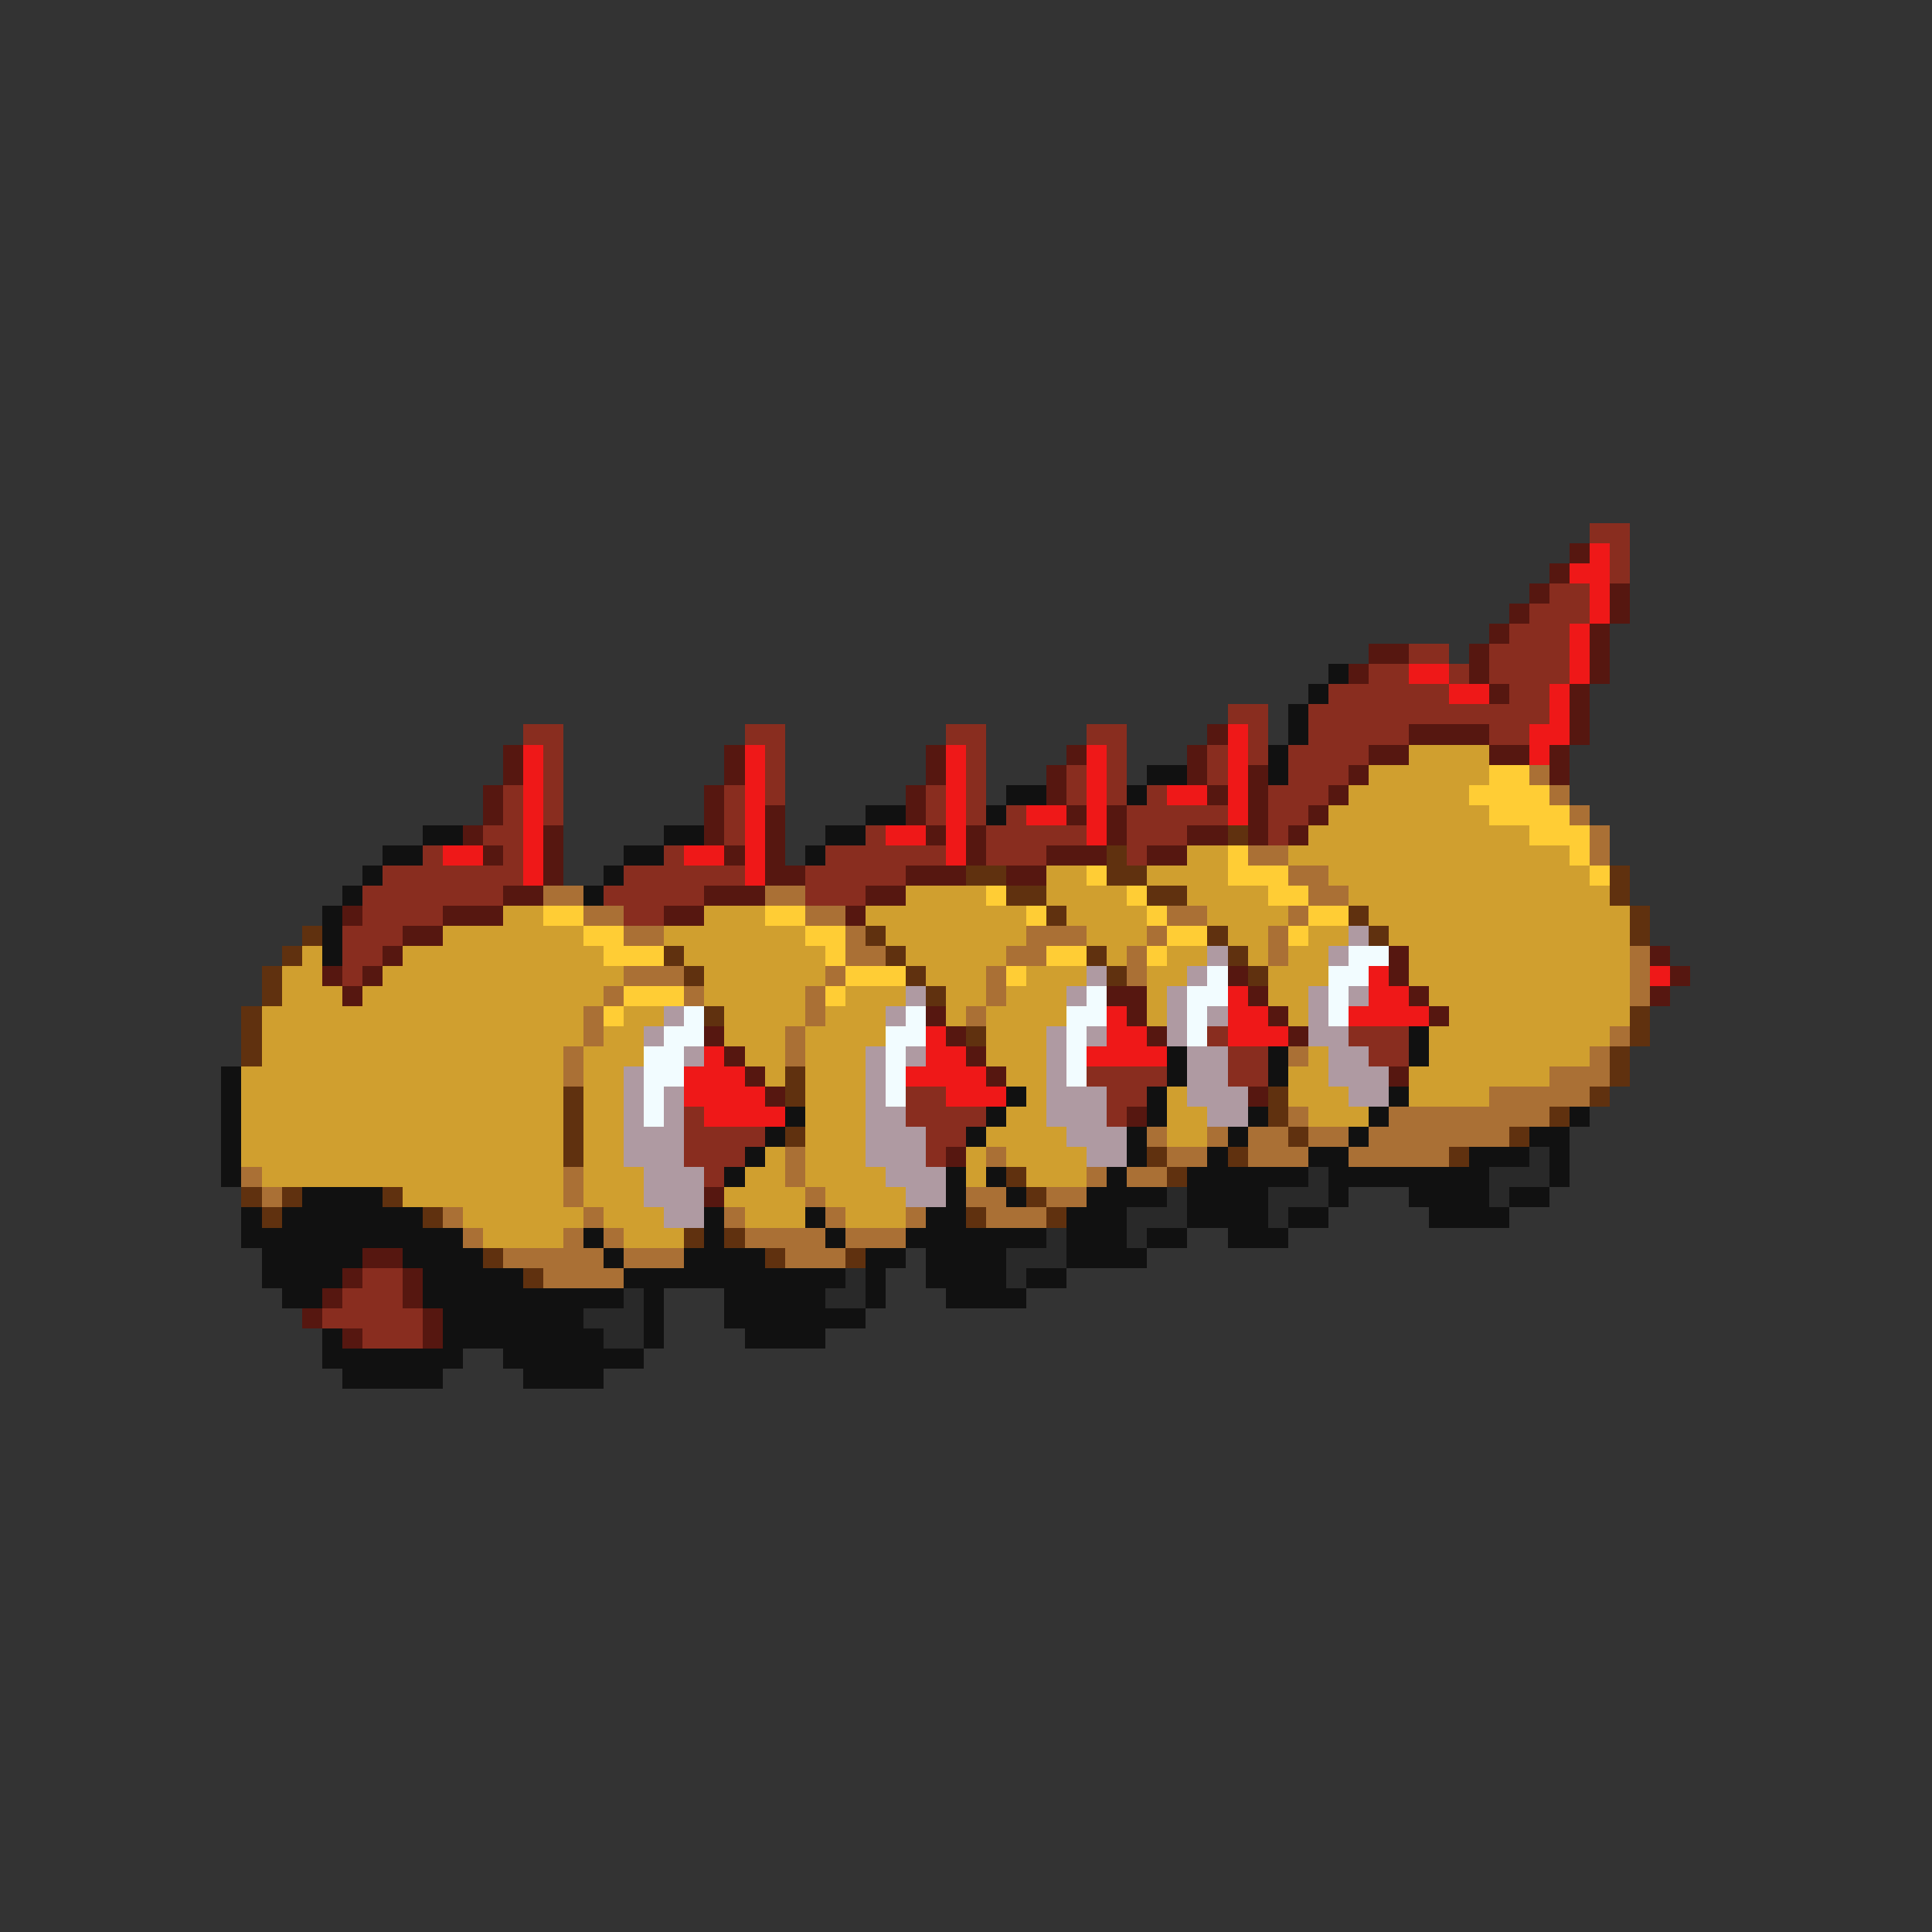 <svg xmlns="http://www.w3.org/2000/svg" viewBox="0 -0.5 96 96" shape-rendering="crispEdges">
<rect x="0" y="-0.5" width="96" height="96" fill="#333333" stroke="none"/>
<path stroke="#892d1f" d="M79 26h2M80 27h1M80 28h1M77 29h2M76 30h3M75 31h3M70 32h2M74 32h4M68 33h2M72 33h1M74 33h4M66 34h6M75 34h2M61 35h2M65 35h12M26 36h2M37 36h2M47 36h2M54 36h2M62 36h1M65 36h5M74 36h2M27 37h1M38 37h1M48 37h1M55 37h1M60 37h1M62 37h1M64 37h4M27 38h1M38 38h1M48 38h1M53 38h1M55 38h1M60 38h1M64 38h3M25 39h1M27 39h1M36 39h1M38 39h1M46 39h1M48 39h1M53 39h1M55 39h1M57 39h1M63 39h3M25 40h1M27 40h1M36 40h1M46 40h1M48 40h1M50 40h1M56 40h5M63 40h2M24 41h2M36 41h1M43 41h1M49 41h5M56 41h3M63 41h1M21 42h1M25 42h1M33 42h1M41 42h6M49 42h3M56 42h1M19 43h7M31 43h6M40 43h5M18 44h7M30 44h5M40 44h3M18 45h4M31 45h2M17 46h3M17 47h2M17 48h1M60 51h1M67 51h3M61 52h2M68 52h2M54 53h4M61 53h2M45 54h2M55 54h2M34 55h1M45 55h4M55 55h1M34 56h4M46 56h2M34 57h3M46 57h1M35 58h1M18 63h2M17 64h3M16 65h5M18 66h3" />
<path stroke="#561710" d="M78 27h1M77 28h1M76 29h1M80 29h1M75 30h1M80 30h1M74 31h1M79 31h1M68 32h2M73 32h1M79 32h1M67 33h1M73 33h1M79 33h1M74 34h1M78 34h1M78 35h1M60 36h1M70 36h4M78 36h1M25 37h1M36 37h1M46 37h1M53 37h1M59 37h1M68 37h2M74 37h2M77 37h1M25 38h1M36 38h1M46 38h1M52 38h1M59 38h1M62 38h1M67 38h1M77 38h1M24 39h1M35 39h1M45 39h1M52 39h1M60 39h1M62 39h1M66 39h1M24 40h1M35 40h1M38 40h1M45 40h1M53 40h1M55 40h1M62 40h1M65 40h1M23 41h1M27 41h1M35 41h1M38 41h1M46 41h1M48 41h1M55 41h1M59 41h2M62 41h1M64 41h1M24 42h1M27 42h1M36 42h1M38 42h1M48 42h1M52 42h3M57 42h2M27 43h1M38 43h2M45 43h3M50 43h2M25 44h2M35 44h3M43 44h2M17 45h1M22 45h3M33 45h2M42 45h1M20 46h2M19 47h1M69 47h1M82 47h1M16 48h1M18 48h1M61 48h1M69 48h1M83 48h1M17 49h1M55 49h2M62 49h1M70 49h1M82 49h1M46 50h1M56 50h1M63 50h1M71 50h1M35 51h1M47 51h1M57 51h1M64 51h1M36 52h1M48 52h1M37 53h1M49 53h1M69 53h1M38 54h1M62 54h1M56 55h1M47 57h1M35 59h1M18 62h2M17 63h1M20 63h1M16 64h1M20 64h1M15 65h1M21 65h1M17 66h1M21 66h1" />
<path stroke="#ef1818" d="M79 27h1M78 28h2M79 29h1M79 30h1M78 31h1M78 32h1M70 33h2M78 33h1M72 34h2M77 34h1M77 35h1M61 36h1M76 36h2M26 37h1M37 37h1M47 37h1M54 37h1M61 37h1M76 37h1M26 38h1M37 38h1M47 38h1M54 38h1M61 38h1M26 39h1M37 39h1M47 39h1M54 39h1M58 39h2M61 39h1M26 40h1M37 40h1M47 40h1M51 40h2M54 40h1M61 40h1M26 41h1M37 41h1M44 41h2M47 41h1M54 41h1M22 42h2M26 42h1M34 42h2M37 42h1M47 42h1M26 43h1M37 43h1M68 48h1M82 48h1M61 49h1M68 49h2M55 50h1M61 50h2M67 50h4M46 51h1M55 51h2M61 51h3M35 52h1M46 52h2M54 52h4M34 53h3M45 53h4M34 54h4M47 54h3M35 55h4" />
<path stroke="#111111" d="M66 33h1M65 34h1M64 35h1M64 36h1M63 37h1M57 38h2M63 38h1M50 39h2M56 39h1M43 40h2M49 40h1M21 41h2M33 41h2M41 41h2M19 42h2M31 42h2M40 42h1M18 43h1M30 43h1M17 44h1M29 44h1M16 45h1M16 46h1M16 47h1M70 51h1M58 52h1M63 52h1M70 52h1M11 53h1M58 53h1M63 53h1M11 54h1M50 54h1M57 54h1M69 54h1M11 55h1M39 55h1M49 55h1M57 55h1M62 55h1M68 55h1M78 55h1M11 56h1M38 56h1M48 56h1M56 56h1M61 56h1M67 56h1M76 56h2M11 57h1M37 57h1M56 57h1M60 57h1M65 57h2M73 57h3M77 57h1M11 58h1M36 58h1M47 58h1M49 58h1M55 58h1M59 58h6M66 58h8M77 58h1M15 59h4M47 59h1M50 59h1M54 59h4M59 59h4M66 59h1M70 59h4M75 59h2M12 60h1M14 60h7M35 60h1M40 60h1M46 60h2M53 60h3M59 60h4M64 60h2M71 60h4M12 61h11M29 61h1M35 61h1M41 61h1M45 61h7M53 61h3M57 61h2M61 61h3M13 62h5M20 62h4M30 62h1M34 62h4M43 62h2M46 62h4M53 62h4M13 63h4M21 63h5M31 63h11M43 63h1M46 63h4M51 63h2M14 64h2M21 64h10M32 64h1M36 64h5M43 64h1M47 64h4M22 65h7M32 65h1M36 65h7M16 66h1M22 66h8M32 66h1M37 66h4M16 67h7M25 67h7M17 68h5M26 68h4" />
<path stroke="#d09f2f" d="M70 37h4M68 38h6M67 39h6M66 40h8M65 41h11M59 42h2M64 42h14M52 43h2M57 43h4M66 43h13M45 44h4M52 44h4M59 44h4M67 44h13M25 45h2M35 45h3M43 45h8M53 45h4M60 45h4M68 45h13M22 46h7M33 46h7M44 46h7M54 46h3M61 46h2M65 46h2M69 46h12M15 47h1M20 47h10M34 47h7M45 47h5M55 47h1M58 47h2M62 47h1M64 47h2M70 47h11M14 48h2M19 48h12M35 48h6M46 48h3M51 48h3M57 48h2M63 48h3M70 48h11M14 49h3M18 49h12M35 49h5M42 49h3M47 49h2M50 49h3M57 49h1M63 49h2M71 49h10M13 50h16M31 50h2M36 50h4M41 50h3M47 50h1M49 50h4M57 50h1M64 50h1M72 50h9M13 51h16M30 51h2M36 51h3M40 51h4M49 51h3M71 51h9M13 52h15M29 52h3M37 52h2M40 52h3M49 52h3M65 52h1M71 52h8M12 53h16M29 53h2M38 53h1M40 53h3M50 53h2M64 53h2M70 53h7M12 54h16M29 54h2M40 54h3M51 54h1M58 54h1M64 54h3M70 54h4M12 55h16M29 55h2M40 55h3M50 55h2M58 55h2M65 55h3M12 56h16M29 56h2M40 56h3M49 56h4M58 56h2M12 57h16M29 57h2M38 57h1M40 57h3M48 57h1M50 57h4M13 58h15M29 58h3M37 58h2M40 58h4M48 58h1M51 58h3M20 59h8M29 59h3M36 59h4M41 59h4M23 60h6M30 60h3M37 60h3M42 60h3M24 61h4M31 61h3" />
<path stroke="#ffcd35" d="M74 38h2M73 39h4M74 40h4M76 41h3M61 42h1M78 42h1M54 43h1M61 43h3M79 43h1M49 44h1M56 44h1M63 44h2M27 45h2M38 45h2M51 45h1M57 45h1M65 45h2M29 46h2M40 46h2M58 46h2M64 46h1M30 47h3M41 47h1M52 47h2M57 47h1M42 48h3M50 48h1M31 49h3M41 49h1M30 50h1" />
<path stroke="#aa7035" d="M76 38h1M77 39h1M78 40h1M79 41h1M62 42h2M79 42h1M64 43h2M27 44h2M38 44h2M65 44h2M29 45h2M40 45h2M58 45h2M64 45h1M31 46h2M42 46h1M51 46h3M57 46h1M63 46h1M42 47h2M50 47h2M56 47h1M63 47h1M81 47h1M31 48h3M41 48h1M49 48h1M56 48h1M81 48h1M30 49h1M34 49h1M40 49h1M49 49h1M81 49h1M29 50h1M40 50h1M48 50h1M29 51h1M39 51h1M80 51h1M28 52h1M39 52h1M64 52h1M79 52h1M28 53h1M77 53h3M74 54h5M64 55h1M69 55h8M57 56h1M60 56h1M62 56h2M65 56h2M68 56h7M39 57h1M49 57h1M58 57h2M62 57h3M67 57h5M12 58h1M28 58h1M39 58h1M54 58h1M56 58h2M13 59h1M28 59h1M40 59h1M48 59h2M52 59h2M22 60h1M29 60h1M36 60h1M41 60h1M45 60h1M49 60h3M23 61h1M28 61h1M30 61h1M37 61h4M42 61h3M25 62h5M31 62h3M39 62h3M27 63h4" />
<path stroke="#60310f" d="M61 41h1M55 42h1M48 43h2M55 43h2M80 43h1M50 44h2M57 44h2M80 44h1M52 45h1M67 45h1M81 45h1M15 46h1M43 46h1M60 46h1M68 46h1M81 46h1M14 47h1M33 47h1M44 47h1M54 47h1M61 47h1M13 48h1M34 48h1M45 48h1M55 48h1M62 48h1M13 49h1M46 49h1M12 50h1M35 50h1M81 50h1M12 51h1M48 51h1M81 51h1M12 52h1M80 52h1M39 53h1M80 53h1M28 54h1M39 54h1M63 54h1M79 54h1M28 55h1M63 55h1M77 55h1M28 56h1M39 56h1M64 56h1M75 56h1M28 57h1M57 57h1M61 57h1M72 57h1M50 58h1M58 58h1M12 59h1M14 59h1M19 59h1M51 59h1M13 60h1M21 60h1M48 60h1M52 60h1M34 61h1M36 61h1M24 62h1M38 62h1M42 62h1M26 63h1" />
<path stroke="#af9aa2" d="M67 46h1M60 47h1M66 47h1M54 48h1M59 48h1M45 49h1M53 49h1M58 49h1M65 49h1M67 49h1M33 50h1M44 50h1M58 50h1M60 50h1M65 50h1M32 51h1M52 51h1M54 51h1M58 51h1M65 51h2M34 52h1M43 52h1M45 52h1M52 52h1M59 52h2M66 52h2M31 53h1M43 53h1M52 53h1M59 53h2M66 53h3M31 54h1M33 54h1M43 54h1M52 54h3M59 54h3M67 54h2M31 55h1M33 55h1M43 55h2M52 55h3M60 55h2M31 56h3M43 56h3M53 56h3M31 57h3M43 57h3M54 57h2M32 58h3M44 58h3M32 59h3M45 59h2M33 60h2" />
<path stroke="#f2fcff" d="M67 47h2M60 48h1M66 48h2M54 49h1M59 49h2M66 49h1M34 50h1M45 50h1M53 50h2M59 50h1M66 50h1M33 51h2M44 51h2M53 51h1M59 51h1M32 52h2M44 52h1M53 52h1M32 53h2M44 53h1M53 53h1M32 54h1M44 54h1M32 55h1" />
<path stroke="#292929" d="M76 57h1M65 58h1M74 58h3M58 59h1M63 59h3M74 59h1M56 60h3M63 60h1M52 61h1M56 61h1M50 62h3M42 63h1M50 63h1M31 64h1M41 64h2M29 65h3M30 66h2" />
</svg>